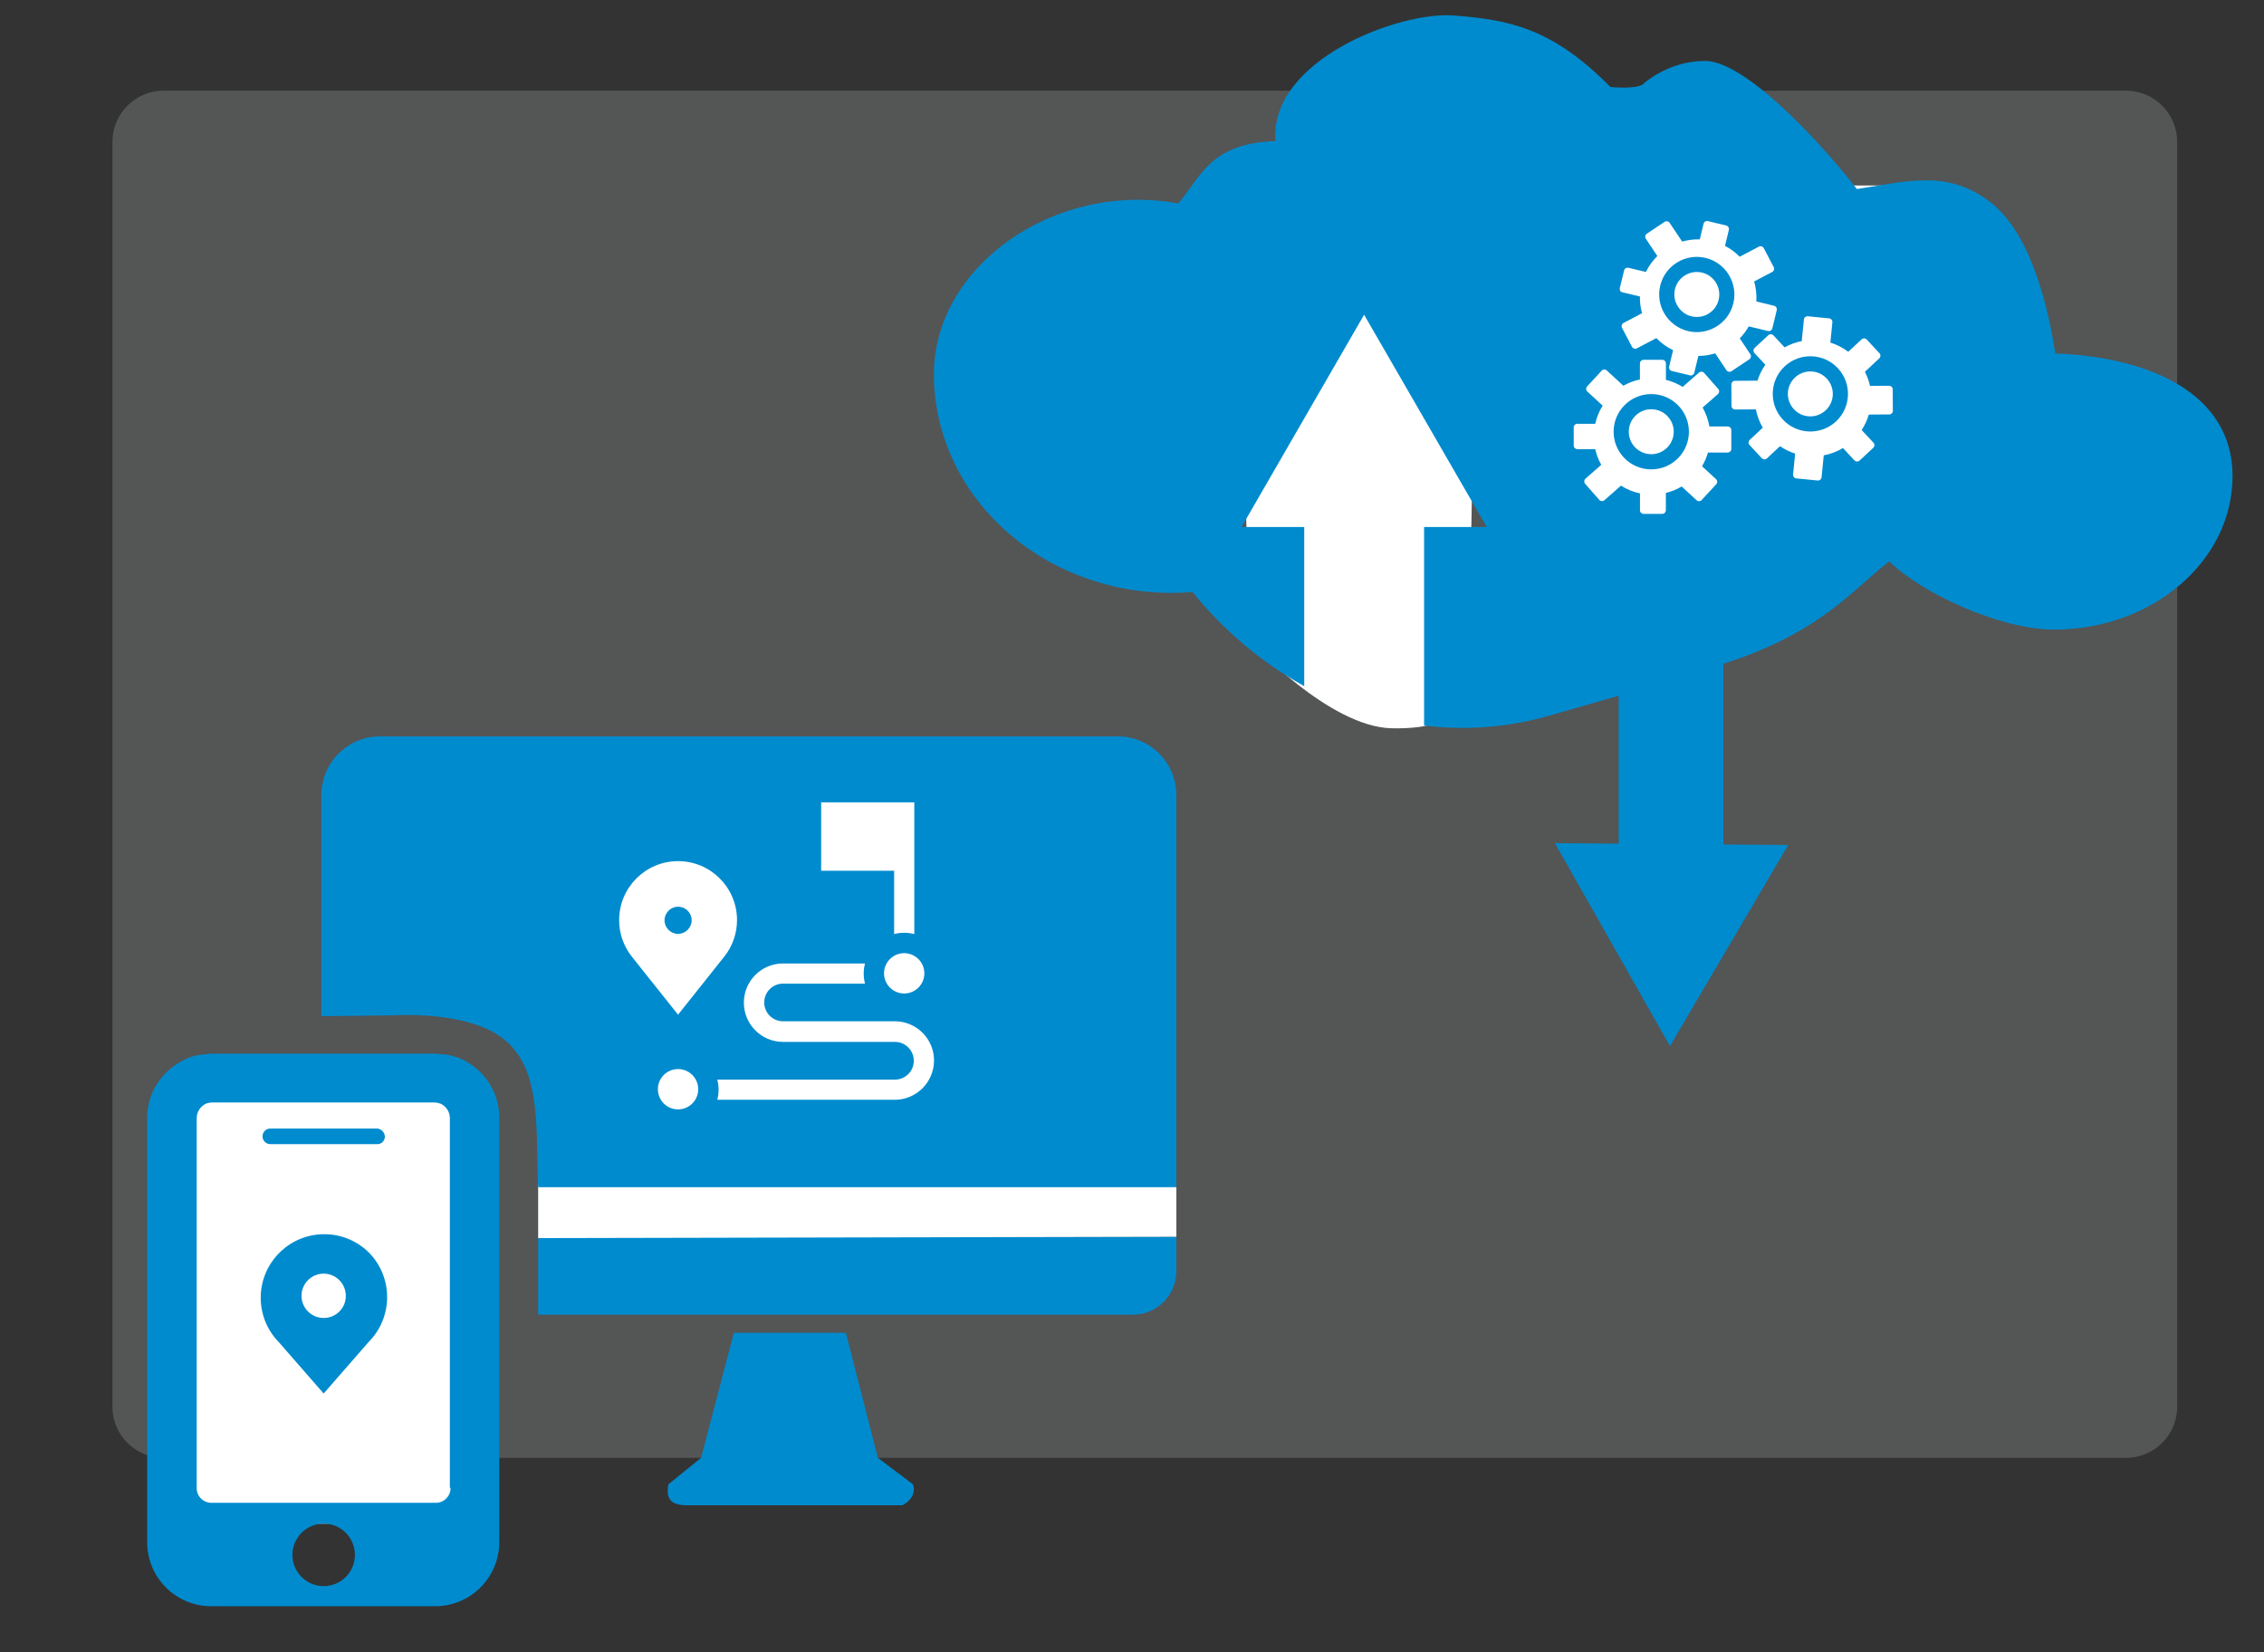 <?xml version="1.0" encoding="utf-8"?>
<!-- Generator: Adobe Illustrator 22.1.0, SVG Export Plug-In . SVG Version: 6.00 Build 0)  -->
<svg version="1.1" id="d402ea3c-7f25-4ff8-b05f-967c52d6ba12"
	 xmlns="http://www.w3.org/2000/svg" xmlns:xlink="http://www.w3.org/1999/xlink" x="0px" y="0px" viewBox="0 0 3536 2580"
	 style="enable-background:new 0 0 3536 2580;" xml:space="preserve">
<rect x="0" y="0" width="3536" height="2580" fill="#333333" stroke="none"/>
<style type="text/css">
	.st0{opacity:0.25;fill:#BABCBE;enable-background:new    ;}
	.st1{fill:#FFFFFF;}
	.st2{fill:#008BCE;}
</style>
<path id="bkgd" class="st0" d="M255.6,141.6h3064.8c44.2,0,80,35.8,80,80v1975.1c0,44.2-35.8,80-80,80H255.6c-44.2,0-80-35.8-80-80
	V221.6C175.6,177.4,211.5,141.6,255.6,141.6z"/>
<g>
	<path class="st1" d="M2342.1,289.7H3025v459.7c0,79.4-64.3,143.7-143.7,143.7h-539.2V289.7z"/>
	<path class="st1" d="M2293.2,1072.5c0,0,9.4,67.8-120,64.8c-97.6-2.3-220.3-135.5-220.3-135.5l-19.4-566.1h371.9L2293.2,1072.5z"/>
	<path class="st2" d="M2579,615.4c-32.5,0-58.8,26.3-58.8,58.8c0,32.5,26.3,58.8,58.8,58.8c32.5,0,58.8-26.3,58.8-58.7
		C2637.8,641.7,2611.5,615.4,2579,615.4C2579,615.4,2579,615.4,2579,615.4z M2579,709.3c-19.4,0-35.1-15.7-35.1-35.1
		c0-19.4,15.7-35.1,35.1-35.1c19.4,0,35.1,15.7,35.1,35.1c0,0,0,0,0,0C2614.1,693.6,2598.4,709.3,2579,709.3z"/>
	<path class="st2" d="M2636.3,517c31.6,7.6,63.3-11.8,70.9-43.3s-11.8-63.3-43.3-70.9c-31.6-7.6-63.3,11.8-70.9,43.3c0,0,0,0,0,0
		C2585.4,477.6,2604.8,509.3,2636.3,517C2636.3,517,2636.3,517,2636.3,517z M2616,451.6c4.6-18.8,23.5-30.4,42.4-25.9
		c18.8,4.6,30.4,23.5,25.9,42.4s-23.5,30.4-42.4,25.9c0,0,0,0,0,0C2623.1,489.4,2611.5,470.4,2616,451.6L2616,451.6z"/>
	<path class="st2" d="M3210,551.9c-10.1-67.2-36.3-182.2-97-232.6c-69.2-57.4-137.3-35.2-212.8-24.1c-64.4-82.6-177.2-200-236.7-200
		c-35.3,0-68,12.6-95.5,34.4c-7.1,10.8-52.8,6.3-52.8,6.3c-91.5-93.3-160.7-105.1-244.6-111.7c-85.1-6.7-287.6,69.3-278.7,196.2
		c-104.7,3-118.5,60.8-151.9,97.3c-193.3-35.4-381.4,98.7-381.4,266.3c0,188.8,166.2,341.9,371.2,341.9c11,0,21.9-0.4,32.7-1.3
		c47.3,58.4,106.7,109.4,174.5,146.9V823h-97.9l191.4-331.5L2322,823h-97.8v310.1c65.5,8,131.9,2.8,195.3-15.4
		c38.4-10.9,74.6-21.3,108.6-31.2v231l-99.6-0.8l179.7,316.9l184.7-314l-101.3-0.8v-282.1c151.4-48.6,199.4-113.6,259.1-160.1
		c51.1,50.4,173.5,106.6,257.4,106.6c154,0,278.8-107.3,278.8-239.8C3486.8,614.8,3358.1,557.6,3210,551.9z M2529.9,449.8l6.7-27.5
		c0.7-3,3.7-4.8,6.8-4.1l27.2,6.5c4.5-9.2,10.6-17.6,17.9-24.9l-18-27c-1.7-2.6-1-6,1.5-7.8l27.9-18.6c2.6-1.7,6-1,7.8,1.6
		l19.6,29.3c8.9-2.6,18.2-3.7,27.5-3.5l5.9-24.4c0.7-3,3.8-4.8,6.8-4.1l28.6,6.9c3,0.7,4.8,3.8,4.1,6.8l-6,25
		c8.5,4.4,16.2,10.1,22.9,16.9l30.1-15.8c2.7-1.4,6.1-0.4,7.5,2.4l15.6,29.7c1.4,2.7,0.4,6.1-2.4,7.5l-28.2,14.8
		c2.9,10.2,4.1,20.8,3.4,31.3l27.8,6.7c3,0.7,4.8,3.8,4.1,6.8l-6.9,28.5c-0.7,3-3.7,4.8-6.8,4.1l-30-7.2
		c-3.9,6.8-8.6,13.1-14.1,18.7l16.6,24.9c1.7,2.6,1,6-1.6,7.8l-27.9,18.6c-2.6,1.7-6,1-7.8-1.5l-17.6-26.4c-8.5,2.6-17.4,4-26.3,4
		l-6.4,26.3c-0.7,3-3.7,4.8-6.7,4.1c0,0,0,0,0,0l-28.5-6.9c-3-0.7-4.8-3.7-4.1-6.8l6.2-25.7c-9.7-4.6-18.6-11-26.1-18.8l-30.5,16
		c-2.7,1.4-6.1,0.4-7.6-2.4l-15.6-29.7c-1.4-2.7-0.4-6.1,2.3-7.5l29-15.3c-2.4-8.5-3.5-17.3-3.3-26.1l-27.3-6.5
		C2531,456,2529.1,452.9,2529.9,449.8C2529.9,449.9,2529.9,449.9,2529.9,449.8L2529.9,449.8z M2704,701.1c0,3.1-2.5,5.6-5.6,5.6
		h-30.8c-2.2,7.5-5.3,14.7-9.3,21.4l21.9,20.2c2.2,2.1,2.4,5.6,0.3,7.9l-22.8,24.7c-2.1,2.3-5.6,2.4-7.9,0.3l-23.3-21.5
		c-7.7,4.6-16,8-24.7,10.1v27.1c0,3.1-2.5,5.6-5.6,5.6H2567c-3.1,0-5.6-2.5-5.6-5.6v-26.4c-10.6-2.2-20.6-6.3-29.7-12.1l-25.9,22.8
		c-2.3,2-5.8,1.8-7.9-0.5l-22.2-25.2c-2-2.3-1.8-5.8,0.5-7.9l24.7-21.7c-4.3-7.7-7.4-15.9-9.4-24.5h-28c-3.1,0-5.6-2.5-5.6-5.6
		v-28.4c0-3.1,2.5-5.6,5.6-5.6h28c2.2-10,6.1-19.6,11.6-28.3l-24-22.1c-2.2-2.1-2.4-5.6-0.3-7.9l22.8-24.7c2.1-2.2,5.6-2.4,7.9-0.3
		l25.9,23.9c8.1-4.6,16.8-7.9,25.9-9.8v-25.1c0-3.1,2.5-5.6,5.6-5.6h29.4c3.1,0,5.6,2.5,5.6,5.6v25.7c9.3,2.3,18.1,6,26.2,11
		l25.5-22.4c2.3-2,5.8-1.8,7.9,0.5l22.2,25.2c2,2.3,1.8,5.8-0.5,7.9l-24,21c5.2,9.2,8.8,19.2,10.6,29.6h28.6c3.1,0,5.6,2.5,5.6,5.6
		L2704,701.1z M2950.5,647.2l-31.7,0.2c-2.5,8.6-6.3,16.7-11.2,24.2l18.5,19.8c2.1,2.3,1.9,5.7-0.3,7.9l-21.5,20
		c-2.3,2.1-5.7,1.9-7.9-0.3l-18-19.3c-9.2,5.6-19.4,9.4-30,11.4l-3.4,34.3c-0.3,3.1-3.1,5.3-6.1,5l-33.4-3.3c-3.1-0.3-5.3-3-5-6.1
		l3.2-32.6c-8.4-2.7-16.3-6.6-23.6-11.6l-20.5,19.1c-2.3,2.1-5.7,1.9-7.9-0.3l-19.3-20.7c-2.1-2.3-1.9-5.7,0.3-7.9l20.5-19.1
		c-5.2-8.8-8.9-18.5-10.8-28.6l-32.5,0.2c-3.1,0-5.6-2.5-5.6-5.6l-0.2-33.6c0-3.1,2.5-5.6,5.6-5.6l35.2-0.2
		c2.8-8.9,6.9-17.3,12.3-24.9l-17.1-18.3c-2.1-2.3-1.9-5.7,0.3-7.9l21.5-20c2.3-2.1,5.7-1.9,7.9,0.3l17.5,18.8
		c8.3-4.7,17.3-8,26.7-9.8l3.4-33.8c0.3-3.1,3-5.3,6.1-5l33.4,3.3c3.1,0.3,5.3,3.1,5,6.1l-3.2,31.7c10.1,3.1,19.6,8,28,14.4
		l20.9-19.5c2.3-2.1,5.7-1.9,7.9,0.3l20,21.5c2.1,2.3,1.9,5.7-0.3,7.9l-22.5,21c3.6,7,6.2,14.4,7.9,22l29.9-0.2
		c3.1,0,5.6,2.5,5.6,5.6l0.2,33.6c0,3.1-2.5,5.6-5.6,5.7C2950.6,647.2,2950.5,647.2,2950.5,647.2L2950.5,647.2z"/>
	<path class="st2" d="M2787.4,572.1c-23.7,22.1-25,59.3-2.9,83.1c22.1,23.7,59.3,25,83.1,2.9c23.7-22.1,25-59.3,2.9-83
		C2848.3,551.3,2811.2,550,2787.4,572.1z M2851.4,640.8c-14.2,13.2-36.4,12.5-49.6-1.7c-13.2-14.2-12.5-36.4,1.7-49.6
		c14.2-13.2,36.4-12.5,49.6,1.7c0,0,0,0,0,0C2866.3,605.4,2865.6,627.5,2851.4,640.8L2851.4,640.8z"/>
</g>
<g>
	<rect x="280.3" y="1693.6" class="st1" width="447.2" height="685.8"/>
	<path class="st2" d="M1371,2276.6l-49.9-195.3h-174.9l-51.2,195.3L1044,2318c-4.7,24.6,5.6,32.7,29,32.7h336.3
		c0.7,0,23.8-11.8,16.6-32.7L1371,2276.6"/>
	<path class="st2" d="M840.5,1931.3h996.8v53.9c0,37.5-30.4,67.9-67.9,67.9H840.5V1931.3z"/>
	<path class="st2" d="M588.9,1762.4H422.2c-6.7,0-12.2,5.5-12.2,12.2c0,6.7,5.5,12.2,12.2,12.2h166.7c6.5,0.3,11.9-4.8,12.2-11.3
		c0-0.3,0-0.6,0-0.9C600.6,1768.1,595.4,1762.8,588.9,1762.4z"/>
	<path class="st2" d="M728.1,1657.7c-8.1-5.1-18.3-8.1-27.5-10.2c-3.3-0.9-6.7-1.2-10.2-1c-3,0-7.1-1-10.2-1H330.6
		c-3.4-0.2-6.8,0.2-10.2,1c-3.1,0-7.1,1-10.2,1c-9.7,1.7-19,5.1-27.5,10.2c-31.5,17.3-52.9,49.8-52.9,88.4v661.7
		c-0.2,55.4,44.4,100.4,99.8,100.6c0.3,0,0.6,0,0.8,0h348.7c55.4,0.3,100.4-44.4,100.7-99.8c0-0.3,0-0.6,0-0.9v-661.7
		C780,1709.4,760.2,1675.6,728.1,1657.7z M505.5,2477c-26.9,0-48.8-21.8-48.8-48.8l0,0c0-26.9,21.8-48.8,48.8-48.8
		s48.8,21.8,48.8,48.8C554.3,2455.2,532.5,2477,505.5,2477L505.5,2477z M703.7,2323.5c0.2,12.7-9.9,23.2-22.6,23.4
		c-0.3,0-0.5,0-0.8,0H330.6c-12.7,0.2-23.2-9.9-23.4-22.6c0-0.3,0-0.5,0-0.8v-577.4c0.1-9.6,5.6-18.2,14.2-22.4c2.9-1.2,6-1.8,9.2-2
		h348.7c3.1,0.2,6.2,0.9,9.1,2c8.6,4.1,14.2,12.8,14.2,22.4v577.4H703.7z"/>
	<path class="st2" d="M575.7,1955.6c-39.2-38.3-102-37.5-140.3,1.8c-37.6,38.5-37.6,100,0,138.5l70.1,80.3l70.1-80.3
		C614.3,2057.1,614.3,1994.3,575.7,1955.6z M505.5,2058.2c-19.1,0-34.6-15.5-34.6-34.6c0-19.1,15.5-34.6,34.6-34.6
		c19.1,0,34.6,15.5,34.6,34.6c0.2,18.9-15,34.4-34,34.6C505.9,2058.2,505.7,2058.2,505.5,2058.2z"/>
	<polygon class="st1" points="1837.3,1931.4 840.5,1933.5 840.5,1195.3 1837.3,1241.4 	"/>
	<path class="st2" d="M1746,1150H593.3c-50.4,0.1-91.3,40.9-91.4,91.4v345.5c0,0,22.2-0.1,113.9-1.3c0,0,108.9-7.6,166.4,33.7
		c57.5,41.3,55.9,119.3,57.4,208.9c0.9,25.8,0.9,25.8,0.9,25.8h996.8v-612.6C1837.2,1191,1796.4,1150.1,1746,1150z M1443.7,1520
		c0,17.4-14.1,31.5-31.5,31.5s-31.5-14.1-31.5-31.5c0-17.4,14.1-31.5,31.5-31.5C1429.6,1488.6,1443.6,1502.6,1443.7,1520z
		 M1282.5,1253H1428v205.7c-10.3-2.7-21.2-2.7-31.5,0v-98.9h-114V1253z M967,1437.2c-0.2-50.8,40.9-92.2,91.7-92.4
		c50.8-0.2,92.2,40.9,92.4,91.7c0.1,20.8-6.9,41.1-19.9,57.4l-72.2,90.7l-72.2-90.7C974,1477.8,967,1457.8,967,1437.2z M1059,1732.5
		c-17.4,0-31.5-14.1-31.5-31.5c0-17.4,14.1-31.5,31.5-31.5c17.4,0,31.5,14.1,31.5,31.5c0,0,0,0,0,0c0.1,17.3-14,31.4-31.3,31.5
		C1059.2,1732.5,1059.1,1732.5,1059,1732.5L1059,1732.5z M1398.5,1717.5h-278.2c2.7-10.3,2.7-21.2,0-31.5h278.2
		c16.3-0.4,29.1-13.9,28.7-30.2c-0.4-15.7-13-28.3-28.7-28.7H1223c-33.8,0-61.2-27.5-61.2-61.3c0-33.8,27.4-61.2,61.2-61.2h128
		c-2.7,10.3-2.7,21.2,0,31.5h-128c-16.3,0-29.4,13.2-29.4,29.4c0,16.3,13.2,29.4,29.4,29.4h175.6c33.8,0.6,60.8,28.5,60.2,62.3
		C1458.1,1690.3,1431.5,1716.9,1398.5,1717.5L1398.5,1717.5z"/>
	<path class="st2" d="M1080.3,1437.2c0-11.7-9.5-21.2-21.2-21.2s-21.2,9.5-21.2,21.2c0,11.7,9.5,21.2,21.2,21.2h0
		C1070.7,1458.3,1080.2,1448.8,1080.3,1437.2z"/>
</g>
</svg>
